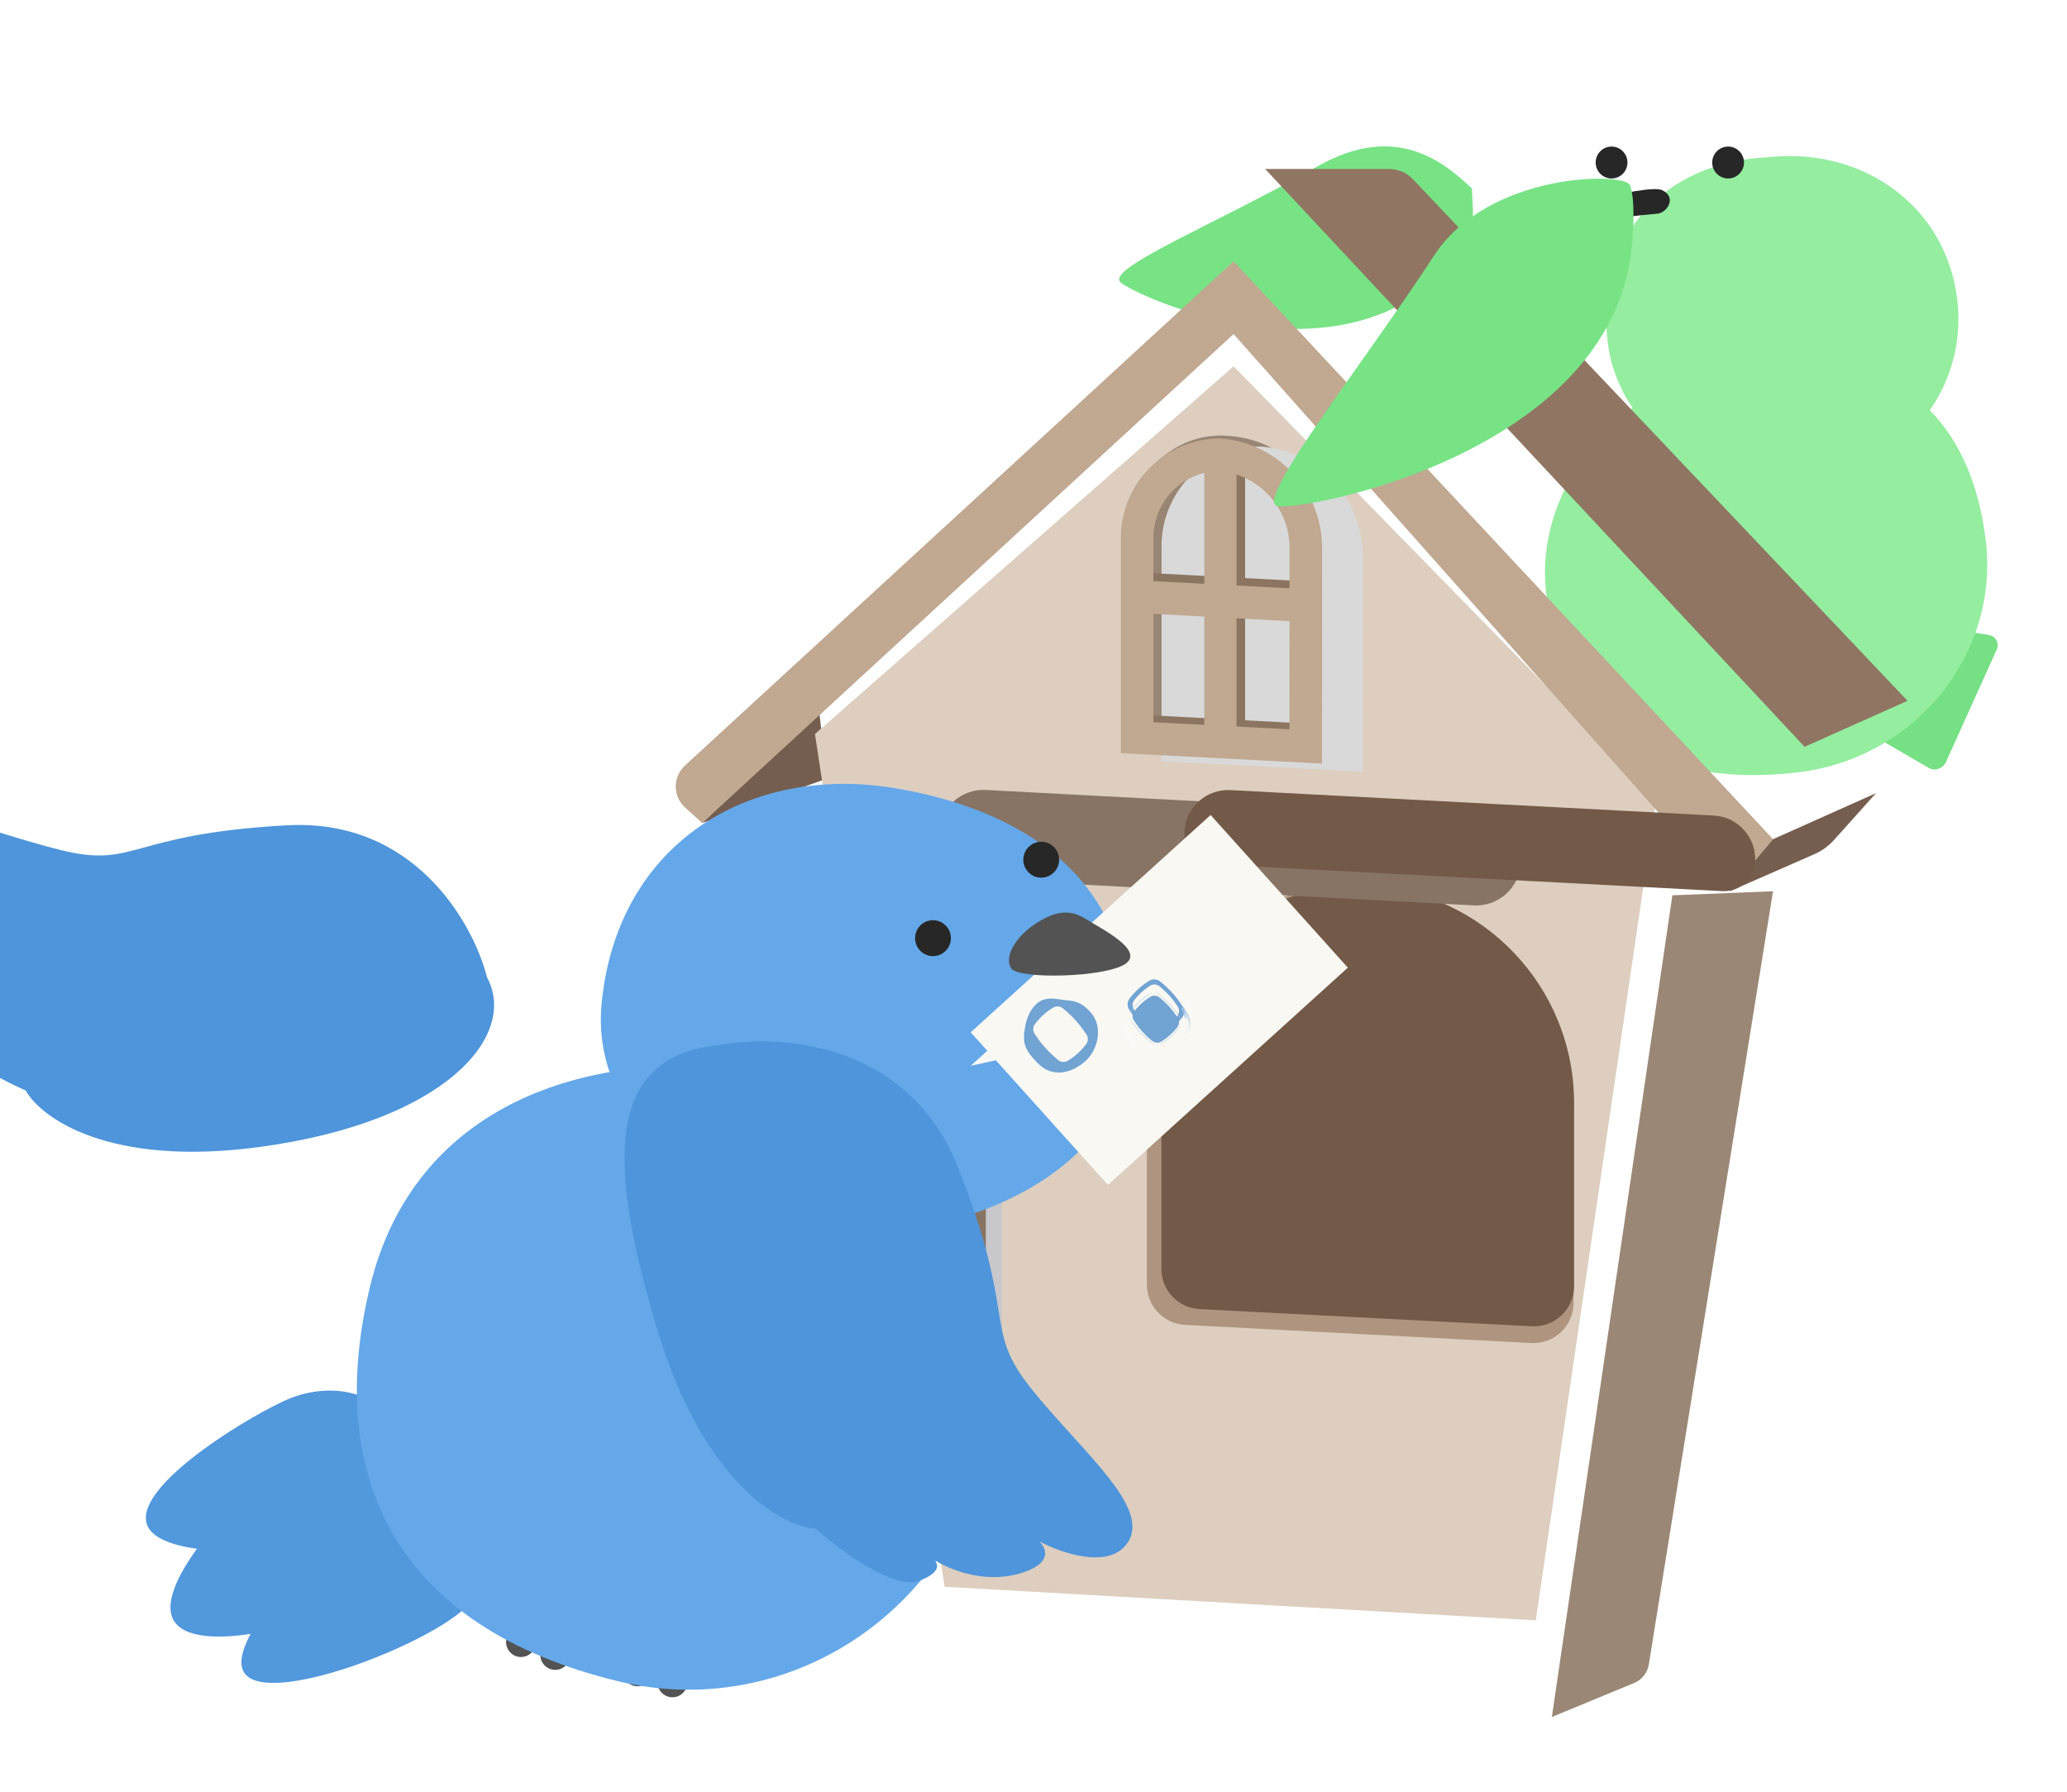 <svg width="300" height="260" viewBox="0 0 300 260" fill="none" xmlns="http://www.w3.org/2000/svg">
<g filter="url(#filter0_i_638_42449)">
<path d="M252.145 91.402L254.755 84.389L292.933 90.743C293.933 90.91 294.454 91.93 294.025 92.88L286.68 109.152C286.248 110.11 285.063 110.533 284.206 110.035L252.145 91.402Z" fill="#76E084"/>
</g>
<g filter="url(#filter1_i_638_42449)">
<path d="M220.861 45.377C232.238 38.894 239.207 44.664 243.317 48.552L243.457 51.485C243.566 53.768 243.045 56.082 241.669 57.903C225.981 78.677 194.279 64.105 192.297 62.147C190.229 60.104 206.641 53.48 220.861 45.377Z" fill="#77E385"/>
</g>
<g filter="url(#filter2_i_638_42449)">
<path fill-rule="evenodd" clip-rule="evenodd" d="M228.463 39.393C226.544 36.565 225.263 33.314 224.844 29.775C222.985 14.054 233.549 3.724 247.86 3.05C261.632 1.409 273.958 9.904 275.593 23.727C276.295 29.656 274.743 35.223 271.604 39.731C275.981 44.19 278.767 50.556 279.731 58.7C281.685 75.221 269.472 90.258 252.451 92.286C231.163 94.823 218.171 85.228 215.932 66.303C214.691 55.81 220.036 45.812 228.463 39.393Z" fill="#95EDA0"/>
</g>
<path d="M101.921 119.429L118.865 103.01L120.033 112.979L101.921 119.429Z" fill="#755E4F"/>
<g filter="url(#filter3_i_638_42449)">
<path d="M118.28 101.839L179.042 48.478L240.389 111.221L222.897 230.459L137.097 225.584L118.28 101.839Z" fill="#DDCEBF"/>
</g>
<g filter="url(#filter4_i_638_42449)">
<path d="M240.388 111.222L254.995 110.636L236.971 222.817C236.776 224.032 235.964 225.059 234.827 225.529L222.897 230.459L240.388 111.222Z" fill="#9A8775"/>
</g>
<path fill-rule="evenodd" clip-rule="evenodd" d="M99.417 111.082C97.624 112.729 97.637 115.56 99.443 117.192L101.919 119.429L179.041 48.476V37.921L99.417 111.082ZM179.041 37.921L257.331 121.774L251.344 128.876C251.112 129.151 250.69 129.156 250.451 128.887L179.041 48.476V37.921Z" fill="#C0A891"/>
<g filter="url(#filter5_i_638_42449)">
<path d="M179.042 37.922H197.045C198.341 37.922 199.58 38.455 200.472 39.395L272.272 115.099L257.331 121.775L179.042 37.922Z" fill="#907562"/>
</g>
<path d="M251.069 129.206L257.333 121.777L272.273 115.099L266.183 121.891C265.396 122.769 264.43 123.468 263.35 123.942L251.138 129.298C251.081 129.323 251.029 129.254 251.069 129.206Z" fill="#755E4F"/>
<g filter="url(#filter6_i_638_42449)">
<path d="M143.085 169.666C143.085 152.81 157.218 139.399 174.051 140.282C191.409 141.193 205.016 155.533 205.016 172.915V200.741C205.016 204.088 202.21 206.751 198.868 206.575L148.622 203.939C145.518 203.776 143.085 201.212 143.085 198.104V169.666Z" fill="#AF957F"/>
</g>
<g filter="url(#filter7_i_638_42449)">
<path d="M145.193 168.646C145.193 152.34 158.858 139.364 175.142 140.205C191.926 141.072 205.091 154.934 205.091 171.741V198.309C205.091 201.654 202.287 204.316 198.947 204.143L150.734 201.652C147.628 201.492 145.193 198.927 145.193 195.817L145.193 168.646Z" fill="#735947"/>
</g>
<g filter="url(#filter8_ii_638_42449)">
<path d="M140.749 167.671C140.749 151.127 126.184 138.365 109.783 140.539L109.266 140.608C91.839 142.918 78.818 157.779 78.818 175.359V203.651C78.818 207.183 81.927 209.907 85.428 209.443L135.674 202.782C138.578 202.397 140.749 199.921 140.749 196.991V167.671Z" fill="#877464"/>
</g>
<path d="M140.758 167.481C140.959 151.712 126.706 139.687 111.196 142.539C94.515 144.761 82.056 158.989 82.056 175.817V201.85C82.056 205.383 85.168 208.108 88.671 207.641L135.329 201.426C138.204 201.043 140.363 198.609 140.4 195.709L140.758 167.481Z" fill="#988573"/>
<path d="M164.12 76.319C164.12 68.485 170.942 62.398 178.726 63.288C186.835 64.02 193.047 70.817 193.047 78.96V109.318C193.047 109.689 192.873 110.039 192.577 110.262L191.866 110.796L164.12 109.237V76.319Z" fill="#988573"/>
<g filter="url(#filter9_i_638_42449)">
<path d="M162.682 78.046C162.682 70.079 169.141 63.62 177.108 63.619C185.44 64.223 191.891 71.162 191.886 79.516L191.867 110.798L162.682 109.289V78.046Z" fill="#D9D9D9"/>
</g>
<rect x="176.041" y="65.176" width="4.674" height="42.22" fill="#8B7561"/>
<rect width="25.057" height="4.75" transform="matrix(0.999 0.053 -0.052 0.999 164.958 83.052)" fill="#8B7561"/>
<rect width="25.057" height="4.75" transform="matrix(0.999 0.053 -0.052 0.999 164.958 103.689)" fill="#8B7561"/>
<rect x="174.791" y="65.55" width="4.674" height="42.22" fill="#C0A891"/>
<rect width="25.057" height="4.75" transform="matrix(0.999 0.053 -0.052 0.999 163.778 84.133)" fill="#C0A891"/>
<path d="M165.044 78.046C165.044 71.411 170.399 66.027 177.023 65.981C184.079 66.536 189.529 72.427 189.524 79.515L189.507 108.312L165.044 107.047V78.046Z" stroke="#C0A891" stroke-width="4.723"/>
<g filter="url(#filter10_i_638_42449)">
<rect x="140.749" y="169.275" width="2.337" height="23.455" fill="#C7C7CC"/>
</g>
<rect width="84.528" height="12.97" rx="6.485" transform="matrix(0.999 0.053 -0.052 0.999 136.609 114.288)" fill="#877464"/>
<g filter="url(#filter11_i_638_42449)">
<path d="M137.908 120.665C138.09 117.161 141.079 114.47 144.582 114.655L214.728 118.344C218.232 118.529 220.923 121.518 220.741 125.022C220.61 127.524 218.475 129.446 215.973 129.314L142.202 125.434C139.7 125.303 137.777 123.167 137.908 120.665Z" fill="#735947"/>
</g>
<path d="M39.989 212.757C34.261 217.343 21.573 230.62 25.474 235.528C29.375 240.435 48.388 235.115 54.116 230.528C59.844 225.942 61.325 218.245 57.424 213.338C53.523 208.43 45.717 208.17 39.989 212.757Z" fill="#5198DD"/>
<path d="M41.138 203.333C34.497 206.443 18.983 216.195 21.428 221.455C23.874 226.716 43.354 225.493 49.994 222.383C56.635 219.273 60.035 212.488 57.59 207.227C55.144 201.967 47.778 200.223 41.138 203.333Z" fill="#5198DD"/>
<path d="M53.383 217.814C47.148 223.303 31.828 238.616 35.642 242.981C39.456 247.345 60.959 239.107 67.194 233.618C73.43 228.13 75.393 220.142 71.579 215.778C67.765 211.413 59.619 212.325 53.383 217.814Z" fill="#5198DD"/>
<g filter="url(#filter12_i_638_42449)">
<path d="M59.138 132.244C77.647 131.234 86.188 146.508 88.145 154.271C92.728 162.696 82.25 175.3 55.018 178.94C33.233 181.852 23.4 174.675 21.207 170.723C17.136 168.95 8.911 164.535 8.584 161.055C8.257 157.574 9.695 157.453 10.454 157.828C8.571 156.721 4.592 153.263 3.738 148.285C2.884 143.307 5.335 143.158 6.668 143.706C3.862 141.637 -1.113 136.545 1.436 132.728C4.622 127.956 15.34 133.138 26.309 135.841C37.279 138.544 36.001 133.506 59.138 132.244Z" fill="#4E95DB"/>
</g>
<path fill-rule="evenodd" clip-rule="evenodd" d="M97.658 246.294C96.463 246.329 95.467 245.384 95.433 244.185C95.399 242.986 96.111 238.756 96.111 238.756C96.111 238.756 95.006 242.59 94.4 243.624C93.795 244.658 92.469 245.004 91.438 244.396C90.408 243.788 90.063 242.457 90.669 241.423L95.383 233.371C95.989 232.337 97.315 231.991 98.345 232.599C98.91 232.932 99.269 233.483 99.378 234.083C99.447 234.285 99.487 234.501 99.494 234.725L99.76 244.061C99.794 245.26 98.853 246.26 97.658 246.294Z" fill="#535353"/>
<path fill-rule="evenodd" clip-rule="evenodd" d="M80.532 242.317C79.338 242.288 78.393 241.292 78.422 240.093C78.451 238.894 79.386 234.707 79.386 234.707C79.386 234.707 78.08 238.477 77.421 239.477C76.761 240.478 75.418 240.752 74.422 240.091C73.425 239.429 73.151 238.081 73.811 237.081L78.944 229.291C79.603 228.29 80.946 228.016 81.943 228.677C82.49 229.04 82.819 229.609 82.896 230.214C82.954 230.42 82.983 230.638 82.978 230.863L82.749 240.199C82.72 241.399 81.727 242.347 80.532 242.317Z" fill="#535353"/>
<g filter="url(#filter13_i_638_42449)">
<path d="M48.694 175.116C42.036 202.836 52.627 224.55 84.739 232.319C108.369 238.035 132.185 223.263 137.996 199.065C144.772 170.849 130.826 145.991 102.962 143.337C76.302 140.797 54.505 150.918 48.694 175.116Z" fill="#65A8E9"/>
<path d="M82.326 133.928C80.603 151.393 98.14 165.292 118.705 167.336C137.883 167.337 158.273 157.067 159.062 139.413C160.136 115.407 142.683 105.651 124.794 102.707C103.736 99.242 84.619 110.692 82.326 133.928Z" fill="#65A8E9"/>
</g>
<ellipse cx="2.6" cy="2.603" rx="2.6" ry="2.603" transform="matrix(-0.792 0.611 0.608 0.794 135.889 132.484)" fill="#272727"/>
<ellipse cx="2.6" cy="2.603" rx="2.6" ry="2.603" transform="matrix(-0.792 0.611 0.608 0.794 151.597 121.099)" fill="#272727"/>
<g filter="url(#filter14_i_638_42449)">
<rect width="46.993" height="29.773" transform="matrix(-0.741 0.671 0.669 0.744 175.706 121.503)" fill="#F9F8F3"/>
</g>
<g filter="url(#filter15_d_638_42449)">
<path d="M140.875 153.049L175.706 121.503L167.196 147.181L140.875 153.049Z" fill="#F9F8F3"/>
</g>
<g filter="url(#filter16_ddiii_638_42449)">
<path fill-rule="evenodd" clip-rule="evenodd" d="M171.418 151.749C169.37 153.604 166.593 154.233 164.526 152.173C162.459 150.114 162.232 149.126 162.589 146.947C162.827 145.49 163.449 144.136 164.413 143.37C165.498 142.508 166.71 142.696 167.797 142.864C168.118 142.914 168.427 142.962 168.72 142.981C170.075 143.069 171.039 143.507 172.077 144.661C174.098 146.91 173.072 150.251 171.418 151.749ZM166.702 144.024C167.147 143.759 167.71 143.806 168.105 144.141L168.52 144.492C169.542 145.359 170.443 146.361 171.198 147.471L171.503 147.92C171.795 148.349 171.784 148.916 171.476 149.333C170.755 150.308 169.848 151.13 168.807 151.749C168.362 152.014 167.799 151.967 167.404 151.633L166.99 151.281C165.967 150.414 165.067 149.412 164.312 148.303L164.006 147.853C163.715 147.424 163.726 146.858 164.034 146.441C164.755 145.465 165.662 144.644 166.702 144.024Z" fill="#71A3D3"/>
</g>
<g filter="url(#filter17_i_638_42449)">
<path fill-rule="evenodd" clip-rule="evenodd" d="M166.775 143.947C167.286 143.631 167.94 143.676 168.403 144.059L168.662 144.273C169.733 145.157 170.666 146.196 171.433 147.355L171.619 147.635C171.951 148.137 171.928 148.794 171.563 149.272C170.783 150.292 169.824 151.16 168.734 151.834C168.223 152.15 167.569 152.105 167.106 151.723L166.847 151.509C165.776 150.624 164.843 149.586 164.076 148.427L163.89 148.146C163.558 147.645 163.581 146.987 163.946 146.509C164.726 145.49 165.685 144.621 166.775 143.947ZM166.945 144.645C167.363 144.387 167.899 144.424 168.278 144.737L168.496 144.918C169.376 145.645 170.143 146.499 170.775 147.452L170.932 147.689C171.203 148.099 171.185 148.637 170.886 149.029C170.246 149.867 169.459 150.58 168.562 151.133C168.144 151.392 167.609 151.355 167.23 151.041L167.011 150.86C166.132 150.133 165.364 149.279 164.733 148.326L164.576 148.089C164.304 147.679 164.322 147.141 164.621 146.75C165.261 145.912 166.049 145.198 166.945 144.645Z" fill="#71A3D3"/>
</g>
<path d="M168.276 144.741C167.897 144.428 167.361 144.39 166.943 144.649C166.047 145.202 165.259 145.916 164.619 146.754C164.32 147.145 164.302 147.683 164.574 148.093L164.731 148.33C165.362 149.283 166.13 150.137 167.009 150.864L167.228 151.045C167.607 151.359 168.142 151.396 168.56 151.137C169.457 150.584 170.244 149.871 170.884 149.033C171.183 148.641 171.201 148.103 170.93 147.693L170.773 147.456C170.142 146.503 169.374 145.649 168.494 144.922L168.276 144.741Z" fill="#71A3D3"/>
<g filter="url(#filter18_f_638_42449)">
<path fill-rule="evenodd" clip-rule="evenodd" d="M164.356 151.07C163.71 150.295 163.654 149.31 163.571 148.392L162.726 148.314C162.818 149.325 163.443 150.416 164.155 151.271L164.241 151.375C164.505 151.692 164.797 151.978 165.109 152.225L165.931 152.791L166.057 152.517L165.236 151.951C164.95 151.725 164.683 151.464 164.442 151.174L164.356 151.07Z" fill="url(#paint0_linear_638_42449)"/>
</g>
<g filter="url(#filter19_f_638_42449)">
<path fill-rule="evenodd" clip-rule="evenodd" d="M172.267 145.785C172.776 146.491 172.776 147.336 172.802 148.125L173.513 148.248C173.484 147.378 173.008 146.405 172.447 145.627L172.379 145.533C172.171 145.245 171.938 144.981 171.686 144.75L170.526 143.842L170.406 144.068L171.566 144.975C171.796 145.187 172.009 145.428 172.199 145.691L172.267 145.785Z" fill="url(#paint1_linear_638_42449)"/>
</g>
<g filter="url(#filter20_f_638_42449)">
<path d="M168.305 151.641C168.331 151.669 169.257 151.116 169.945 150.493C170.633 149.87 171.489 148.659 171.463 148.631C171.438 148.602 170.577 149.808 169.889 150.432C169.201 151.055 168.28 151.612 168.305 151.641Z" fill="#B2D1ED"/>
</g>
<g filter="url(#filter21_f_638_42449)">
<path d="M167.149 144.09C167.124 144.061 166.182 144.586 165.477 145.189C164.771 145.792 163.88 146.977 163.904 147.007C163.929 147.036 164.825 145.855 165.53 145.253C166.236 144.65 167.173 144.12 167.149 144.09Z" fill="#B2D1ED"/>
</g>
<g filter="url(#filter22_f_638_42449)">
<path d="M171.48 147.977C171.509 147.952 170.767 146.813 169.98 145.938C169.194 145.063 167.73 143.914 167.702 143.939C167.674 143.965 169.133 145.118 169.919 145.994C170.706 146.869 171.452 148.003 171.48 147.977Z" fill="#B2D1ED"/>
</g>
<g filter="url(#filter23_f_638_42449)">
<path d="M163.874 147.672C163.846 147.697 164.588 148.836 165.375 149.711C166.161 150.586 167.625 151.735 167.653 151.71C167.681 151.684 166.222 150.531 165.436 149.656C164.649 148.78 163.903 147.646 163.874 147.672Z" fill="#B2D1ED"/>
</g>
<g filter="url(#filter24_f_638_42449)">
<path fill-rule="evenodd" clip-rule="evenodd" d="M171.751 146.124L171.425 146.343L171.902 147.612L172.271 147.96L171.957 146.968L172.007 147.047C172.711 148.148 172.687 149.35 171.949 149.887L172.203 150.2C173.051 149.584 173.079 148.202 172.27 146.936L171.751 146.124Z" fill="url(#paint2_linear_638_42449)"/>
</g>
<g filter="url(#filter25_i_638_42449)">
<path d="M156.45 181.721C149.337 163.854 130.83 162.511 122.465 164.073C106.365 165.35 104.7 178.843 113.081 206.074C119.786 227.859 131.026 233.969 135.807 234.3C139.301 237.356 147.167 243.163 150.677 241.944C154.186 240.725 153.675 239.319 152.98 238.769C154.874 240.056 159.958 242.285 165.147 240.907C170.336 239.528 169.408 237.155 168.296 236.141C171.523 237.875 178.623 240.325 181.202 236.252C184.426 231.16 174.728 223.343 167.319 214.202C159.91 205.061 165.342 204.055 156.45 181.721Z" fill="#4E95DB"/>
</g>
<path d="M146.759 140.523C147.808 142.128 160.296 141.867 163.294 139.893C166.291 137.918 159.616 134.651 157.614 133.372C155.412 131.965 153.284 132.068 150.286 134.042C147.289 136.017 145.71 138.919 146.759 140.523Z" fill="#535353"/>
<ellipse cx="250.814" cy="23.584" rx="2.307" ry="2.315" fill="#272727"/>
<ellipse cx="233.9" cy="23.584" rx="2.307" ry="2.315" fill="#272727"/>
<path d="M217.428 33.777C222.489 31.111 239.053 26.543 241.253 27.599C243.454 28.656 241.911 30.932 240.514 31.013C217.51 33.045 215.685 38.247 213.074 38.247C210.395 38.247 211.102 37.109 217.428 33.777Z" fill="#272727"/>
<g filter="url(#filter26_i_638_42449)">
<path d="M237.817 58.315C245.713 46.176 265.44 46.144 266.253 48.07C267.067 49.995 266.674 55.224 266.674 55.224C265.239 87.042 218.171 95.538 215.01 94.628C211.85 93.718 227.947 73.487 237.817 58.315Z" fill="#77E385"/>
</g>
<defs>
<filter id="filter0_i_638_42449" x="247.903" y="84.389" width="46.273" height="27.27" filterUnits="userSpaceOnUse" color-interpolation-filters="sRGB">
<feFlood flood-opacity="0" result="BackgroundImageFix"/>
<feBlend mode="normal" in="SourceGraphic" in2="BackgroundImageFix" result="shape"/>
<feColorMatrix in="SourceAlpha" type="matrix" values="0 0 0 0 0 0 0 0 0 0 0 0 0 0 0 0 0 0 127 0" result="hardAlpha"/>
<feOffset dx="-4.242" dy="1.414"/>
<feGaussianBlur stdDeviation="10.604"/>
<feComposite in2="hardAlpha" operator="arithmetic" k2="-1" k3="1"/>
<feColorMatrix type="matrix" values="0 0 0 0 1 0 0 0 0 1 0 0 0 0 1 0 0 0 0.45 0"/>
<feBlend mode="normal" in2="shape" result="effect1_innerShadow_638_42449"/>
</filter>
<filter id="filter1_i_638_42449" x="165.257" y="21.246" width="78.214" height="47.69" filterUnits="userSpaceOnUse" color-interpolation-filters="sRGB">
<feFlood flood-opacity="0" result="BackgroundImageFix"/>
<feBlend mode="normal" in="SourceGraphic" in2="BackgroundImageFix" result="shape"/>
<feColorMatrix in="SourceAlpha" type="matrix" values="0 0 0 0 0 0 0 0 0 0 0 0 0 0 0 0 0 0 127 0" result="hardAlpha"/>
<feOffset dx="-29.691" dy="-21.208"/>
<feGaussianBlur stdDeviation="13.431"/>
<feComposite in2="hardAlpha" operator="arithmetic" k2="-1" k3="1"/>
<feColorMatrix type="matrix" values="0 0 0 0 0.442 0 0 0 0 0.822 0 0 0 0 0.492 0 0 0 1 0"/>
<feBlend mode="normal" in2="shape" result="effect1_innerShadow_638_42449"/>
</filter>
<filter id="filter2_i_638_42449" x="215.753" y="2.848" width="72.666" height="109.633" filterUnits="userSpaceOnUse" color-interpolation-filters="sRGB">
<feFlood flood-opacity="0" result="BackgroundImageFix"/>
<feBlend mode="normal" in="SourceGraphic" in2="BackgroundImageFix" result="shape"/>
<feColorMatrix in="SourceAlpha" type="matrix" values="0 0 0 0 0 0 0 0 0 0 0 0 0 0 0 0 0 0 127 0" result="hardAlpha"/>
<feOffset dx="8.483" dy="19.794"/>
<feGaussianBlur stdDeviation="16.966"/>
<feComposite in2="hardAlpha" operator="arithmetic" k2="-1" k3="1"/>
<feColorMatrix type="matrix" values="0 0 0 0 1 0 0 0 0 1 0 0 0 0 1 0 0 0 0.45 0"/>
<feBlend mode="normal" in2="shape" result="effect1_innerShadow_638_42449"/>
</filter>
<filter id="filter3_i_638_42449" x="118.28" y="48.478" width="122.109" height="186.654" filterUnits="userSpaceOnUse" color-interpolation-filters="sRGB">
<feFlood flood-opacity="0" result="BackgroundImageFix"/>
<feBlend mode="normal" in="SourceGraphic" in2="BackgroundImageFix" result="shape"/>
<feColorMatrix in="SourceAlpha" type="matrix" values="0 0 0 0 0 0 0 0 0 0 0 0 0 0 0 0 0 0 127 0" result="hardAlpha"/>
<feOffset dy="4.674"/>
<feGaussianBlur stdDeviation="2.921"/>
<feComposite in2="hardAlpha" operator="arithmetic" k2="-1" k3="1"/>
<feColorMatrix type="matrix" values="0 0 0 0 0.438 0 0 0 0 0.369 0 0 0 0 0.3 0 0 0 0.5 0"/>
<feBlend mode="normal" in2="shape" result="effect1_innerShadow_638_42449"/>
</filter>
<filter id="filter4_i_638_42449" x="222.897" y="110.636" width="34.435" height="126.835" filterUnits="userSpaceOnUse" color-interpolation-filters="sRGB">
<feFlood flood-opacity="0" result="BackgroundImageFix"/>
<feBlend mode="normal" in="SourceGraphic" in2="BackgroundImageFix" result="shape"/>
<feColorMatrix in="SourceAlpha" type="matrix" values="0 0 0 0 0 0 0 0 0 0 0 0 0 0 0 0 0 0 127 0" result="hardAlpha"/>
<feOffset dx="2.337" dy="18.696"/>
<feGaussianBlur stdDeviation="3.506"/>
<feComposite in2="hardAlpha" operator="arithmetic" k2="-1" k3="1"/>
<feColorMatrix type="matrix" values="0 0 0 0 0.439 0 0 0 0 0.369 0 0 0 0 0.298 0 0 0 0.3 0"/>
<feBlend mode="normal" in2="shape" result="effect1_innerShadow_638_42449"/>
</filter>
<filter id="filter5_i_638_42449" x="179.042" y="32.078" width="97.811" height="89.697" filterUnits="userSpaceOnUse" color-interpolation-filters="sRGB">
<feFlood flood-opacity="0" result="BackgroundImageFix"/>
<feBlend mode="normal" in="SourceGraphic" in2="BackgroundImageFix" result="shape"/>
<feColorMatrix in="SourceAlpha" type="matrix" values="0 0 0 0 0 0 0 0 0 0 0 0 0 0 0 0 0 0 127 0" result="hardAlpha"/>
<feOffset dx="4.581" dy="-13.404"/>
<feGaussianBlur stdDeviation="2.922"/>
<feComposite in2="hardAlpha" operator="arithmetic" k2="-1" k3="1"/>
<feColorMatrix type="matrix" values="0 0 0 0 0.067 0 0 0 0 0.067 0 0 0 0 0.067 0 0 0 0.06 0"/>
<feBlend mode="normal" in2="shape" result="effect1_innerShadow_638_42449"/>
</filter>
<filter id="filter6_i_638_42449" x="143.085" y="136.736" width="65.436" height="69.848" filterUnits="userSpaceOnUse" color-interpolation-filters="sRGB">
<feFlood flood-opacity="0" result="BackgroundImageFix"/>
<feBlend mode="normal" in="SourceGraphic" in2="BackgroundImageFix" result="shape"/>
<feColorMatrix in="SourceAlpha" type="matrix" values="0 0 0 0 0 0 0 0 0 0 0 0 0 0 0 0 0 0 127 0" result="hardAlpha"/>
<feOffset dx="23.37" dy="-11.685"/>
<feGaussianBlur stdDeviation="1.753"/>
<feComposite in2="hardAlpha" operator="arithmetic" k2="-1" k3="1"/>
<feColorMatrix type="matrix" values="0 0 0 0 0.067 0 0 0 0 0.067 0 0 0 0 0.067 0 0 0 0.25 0"/>
<feBlend mode="normal" in2="shape" result="effect1_innerShadow_638_42449"/>
</filter>
<filter id="filter7_i_638_42449" x="145.193" y="136.661" width="63.404" height="67.49" filterUnits="userSpaceOnUse" color-interpolation-filters="sRGB">
<feFlood flood-opacity="0" result="BackgroundImageFix"/>
<feBlend mode="normal" in="SourceGraphic" in2="BackgroundImageFix" result="shape"/>
<feColorMatrix in="SourceAlpha" type="matrix" values="0 0 0 0 0 0 0 0 0 0 0 0 0 0 0 0 0 0 127 0" result="hardAlpha"/>
<feOffset dx="23.37" dy="-11.685"/>
<feGaussianBlur stdDeviation="1.753"/>
<feComposite in2="hardAlpha" operator="arithmetic" k2="-1" k3="1"/>
<feColorMatrix type="matrix" values="0 0 0 0 0.067 0 0 0 0 0.067 0 0 0 0 0.067 0 0 0 0.12 0"/>
<feBlend mode="normal" in2="shape" result="effect1_innerShadow_638_42449"/>
</filter>
<filter id="filter8_ii_638_42449" x="78.818" y="140.298" width="65.436" height="72.702" filterUnits="userSpaceOnUse" color-interpolation-filters="sRGB">
<feFlood flood-opacity="0" result="BackgroundImageFix"/>
<feBlend mode="normal" in="SourceGraphic" in2="BackgroundImageFix" result="shape"/>
<feColorMatrix in="SourceAlpha" type="matrix" values="0 0 0 0 0 0 0 0 0 0 0 0 0 0 0 0 0 0 127 0" result="hardAlpha"/>
<feOffset/>
<feGaussianBlur stdDeviation="2.337"/>
<feComposite in2="hardAlpha" operator="arithmetic" k2="-1" k3="1"/>
<feColorMatrix type="matrix" values="0 0 0 0 0.467 0 0 0 0 0.404 0 0 0 0 0.333 0 0 0 0.5 0"/>
<feBlend mode="normal" in2="shape" result="effect1_innerShadow_638_42449"/>
<feColorMatrix in="SourceAlpha" type="matrix" values="0 0 0 0 0 0 0 0 0 0 0 0 0 0 0 0 0 0 127 0" result="hardAlpha"/>
<feOffset dx="3.506" dy="3.506"/>
<feGaussianBlur stdDeviation="2.921"/>
<feComposite in2="hardAlpha" operator="arithmetic" k2="-1" k3="1"/>
<feColorMatrix type="matrix" values="0 0 0 0 0.796 0 0 0 0 0.696 0 0 0 0 0.596 0 0 0 0.6 0"/>
<feBlend mode="normal" in2="effect1_innerShadow_638_42449" result="effect2_innerShadow_638_42449"/>
</filter>
<filter id="filter9_i_638_42449" x="162.682" y="63.619" width="29.794" height="47.77" filterUnits="userSpaceOnUse" color-interpolation-filters="sRGB">
<feFlood flood-opacity="0" result="BackgroundImageFix"/>
<feBlend mode="normal" in="SourceGraphic" in2="BackgroundImageFix" result="shape"/>
<feColorMatrix in="SourceAlpha" type="matrix" values="0 0 0 0 0 0 0 0 0 0 0 0 0 0 0 0 0 0 127 0" result="hardAlpha"/>
<feOffset dx="5.904" dy="1.181"/>
<feGaussianBlur stdDeviation="0.295"/>
<feComposite in2="hardAlpha" operator="arithmetic" k2="-1" k3="1"/>
<feColorMatrix type="matrix" values="0 0 0 0 0 0 0 0 0 0 0 0 0 0 0 0 0 0 0.25 0"/>
<feBlend mode="normal" in2="shape" result="effect1_innerShadow_638_42449"/>
</filter>
<filter id="filter10_i_638_42449" x="140.749" y="169.275" width="4.674" height="24.624" filterUnits="userSpaceOnUse" color-interpolation-filters="sRGB">
<feFlood flood-opacity="0" result="BackgroundImageFix"/>
<feBlend mode="normal" in="SourceGraphic" in2="BackgroundImageFix" result="shape"/>
<feColorMatrix in="SourceAlpha" type="matrix" values="0 0 0 0 0 0 0 0 0 0 0 0 0 0 0 0 0 0 127 0" result="hardAlpha"/>
<feOffset dx="2.337" dy="1.169"/>
<feGaussianBlur stdDeviation="1.169"/>
<feComposite in2="hardAlpha" operator="arithmetic" k2="-1" k3="1"/>
<feColorMatrix type="matrix" values="0 0 0 0 0.067 0 0 0 0 0.067 0 0 0 0 0.067 0 0 0 0.25 0"/>
<feBlend mode="normal" in2="shape" result="effect1_innerShadow_638_42449"/>
</filter>
<filter id="filter11_i_638_42449" x="137.901" y="114.646" width="89.324" height="14.675" filterUnits="userSpaceOnUse" color-interpolation-filters="sRGB">
<feFlood flood-opacity="0" result="BackgroundImageFix"/>
<feBlend mode="normal" in="SourceGraphic" in2="BackgroundImageFix" result="shape"/>
<feColorMatrix in="SourceAlpha" type="matrix" values="0 0 0 0 0 0 0 0 0 0 0 0 0 0 0 0 0 0 127 0" result="hardAlpha"/>
<feOffset dx="33.996"/>
<feGaussianBlur stdDeviation="3.238"/>
<feComposite in2="hardAlpha" operator="arithmetic" k2="-1" k3="1"/>
<feColorMatrix type="matrix" values="0 0 0 0 0 0 0 0 0 0 0 0 0 0 0 0 0 0 0.14 0"/>
<feBlend mode="normal" in2="shape" result="effect1_innerShadow_638_42449"/>
</filter>
<filter id="filter12_i_638_42449" x="-15.08" y="118.301" width="104.265" height="61.316" filterUnits="userSpaceOnUse" color-interpolation-filters="sRGB">
<feFlood flood-opacity="0" result="BackgroundImageFix"/>
<feBlend mode="normal" in="SourceGraphic" in2="BackgroundImageFix" result="shape"/>
<feColorMatrix in="SourceAlpha" type="matrix" values="0 0 0 0 0 0 0 0 0 0 0 0 0 0 0 0 0 0 127 0" result="hardAlpha"/>
<feOffset dx="-17.476" dy="-12.483"/>
<feGaussianBlur stdDeviation="7.906"/>
<feComposite in2="hardAlpha" operator="arithmetic" k2="-1" k3="1"/>
<feColorMatrix type="matrix" values="0 0 0 0 0.248 0 0 0 0 0.497 0 0 0 0 0.743 0 0 0 1 0"/>
<feBlend mode="normal" in2="shape" result="effect1_innerShadow_638_42449"/>
</filter>
<filter id="filter13_i_638_42449" x="46.796" y="102.098" width="117.307" height="143.099" filterUnits="userSpaceOnUse" color-interpolation-filters="sRGB">
<feFlood flood-opacity="0" result="BackgroundImageFix"/>
<feBlend mode="normal" in="SourceGraphic" in2="BackgroundImageFix" result="shape"/>
<feColorMatrix in="SourceAlpha" type="matrix" values="0 0 0 0 0 0 0 0 0 0 0 0 0 0 0 0 0 0 127 0" result="hardAlpha"/>
<feOffset dx="4.993" dy="11.65"/>
<feGaussianBlur stdDeviation="9.986"/>
<feComposite in2="hardAlpha" operator="arithmetic" k2="-1" k3="1"/>
<feColorMatrix type="matrix" values="0 0 0 0 1 0 0 0 0 1 0 0 0 0 1 0 0 0 0.45 0"/>
<feBlend mode="normal" in2="shape" result="effect1_innerShadow_638_42449"/>
</filter>
<filter id="filter14_i_638_42449" x="140.875" y="118.265" width="54.737" height="56.924" filterUnits="userSpaceOnUse" color-interpolation-filters="sRGB">
<feFlood flood-opacity="0" result="BackgroundImageFix"/>
<feBlend mode="normal" in="SourceGraphic" in2="BackgroundImageFix" result="shape"/>
<feColorMatrix in="SourceAlpha" type="matrix" values="0 0 0 0 0 0 0 0 0 0 0 0 0 0 0 0 0 0 127 0" result="hardAlpha"/>
<feMorphology radius="3.238" operator="erode" in="SourceAlpha" result="effect1_innerShadow_638_42449"/>
<feOffset dy="-3.238"/>
<feGaussianBlur stdDeviation="4.047"/>
<feComposite in2="hardAlpha" operator="arithmetic" k2="-1" k3="1"/>
<feColorMatrix type="matrix" values="0 0 0 0 0.914 0 0 0 0 0.902 0 0 0 0 0.859 0 0 0 0.6 0"/>
<feBlend mode="normal" in2="shape" result="effect1_innerShadow_638_42449"/>
</filter>
<filter id="filter15_d_638_42449" x="137.638" y="119.884" width="41.306" height="38.021" filterUnits="userSpaceOnUse" color-interpolation-filters="sRGB">
<feFlood flood-opacity="0" result="BackgroundImageFix"/>
<feColorMatrix in="SourceAlpha" type="matrix" values="0 0 0 0 0 0 0 0 0 0 0 0 0 0 0 0 0 0 127 0" result="hardAlpha"/>
<feOffset dy="1.619"/>
<feGaussianBlur stdDeviation="1.619"/>
<feComposite in2="hardAlpha" operator="out"/>
<feColorMatrix type="matrix" values="0 0 0 0 0.914 0 0 0 0 0.902 0 0 0 0 0.859 0 0 0 1 0"/>
<feBlend mode="normal" in2="BackgroundImageFix" result="effect1_dropShadow_638_42449"/>
<feBlend mode="normal" in="SourceGraphic" in2="effect1_dropShadow_638_42449" result="shape"/>
</filter>
<filter id="filter16_ddiii_638_42449" x="128.596" y="128.996" width="51.004" height="50.994" filterUnits="userSpaceOnUse" color-interpolation-filters="sRGB">
<feFlood flood-opacity="0" result="BackgroundImageFix"/>
<feColorMatrix in="SourceAlpha" type="matrix" values="0 0 0 0 0 0 0 0 0 0 0 0 0 0 0 0 0 0 127 0" result="hardAlpha"/>
<feOffset dx="-13.725" dy="6.405"/>
<feGaussianBlur stdDeviation="10.065"/>
<feComposite in2="hardAlpha" operator="out"/>
<feColorMatrix type="matrix" values="0 0 0 0 0 0 0 0 0 0 0 0 0 0 0 0 0 0 0.25 0"/>
<feBlend mode="normal" in2="BackgroundImageFix" result="effect1_dropShadow_638_42449"/>
<feColorMatrix in="SourceAlpha" type="matrix" values="0 0 0 0 0 0 0 0 0 0 0 0 0 0 0 0 0 0 127 0" result="hardAlpha"/>
<feOffset dx="0.809" dy="0.809"/>
<feGaussianBlur stdDeviation="1.619"/>
<feComposite in2="hardAlpha" operator="out"/>
<feColorMatrix type="matrix" values="0 0 0 0 0.2 0 0 0 0 0.2 0 0 0 0 0.2 0 0 0 0.3 0"/>
<feBlend mode="normal" in2="effect1_dropShadow_638_42449" result="effect2_dropShadow_638_42449"/>
<feBlend mode="normal" in="SourceGraphic" in2="effect2_dropShadow_638_42449" result="shape"/>
<feColorMatrix in="SourceAlpha" type="matrix" values="0 0 0 0 0 0 0 0 0 0 0 0 0 0 0 0 0 0 127 0" result="hardAlpha"/>
<feOffset dx="-3.66" dy="-2.745"/>
<feGaussianBlur stdDeviation="3.202"/>
<feComposite in2="hardAlpha" operator="arithmetic" k2="-1" k3="1"/>
<feColorMatrix type="matrix" values="0 0 0 0 0.303 0 0 0 0 0.542 0 0 0 0 0.771 0 0 0 1 0"/>
<feBlend mode="normal" in2="shape" result="effect3_innerShadow_638_42449"/>
<feColorMatrix in="SourceAlpha" type="matrix" values="0 0 0 0 0 0 0 0 0 0 0 0 0 0 0 0 0 0 127 0" result="hardAlpha"/>
<feOffset/>
<feGaussianBlur stdDeviation="5.49"/>
<feComposite in2="hardAlpha" operator="arithmetic" k2="-1" k3="1"/>
<feColorMatrix type="matrix" values="0 0 0 0 0.636 0 0 0 0 0.775 0 0 0 0 0.911 0 0 0 1 0"/>
<feBlend mode="normal" in2="effect3_innerShadow_638_42449" result="effect4_innerShadow_638_42449"/>
<feColorMatrix in="SourceAlpha" type="matrix" values="0 0 0 0 0 0 0 0 0 0 0 0 0 0 0 0 0 0 127 0" result="hardAlpha"/>
<feOffset dx="2.745" dy="-2.287"/>
<feGaussianBlur stdDeviation="4.575"/>
<feComposite in2="hardAlpha" operator="arithmetic" k2="-1" k3="1"/>
<feColorMatrix type="matrix" values="0 0 0 0 0.253 0 0 0 0 0.496 0 0 0 0 0.728 0 0 0 1 0"/>
<feBlend mode="normal" in2="effect4_innerShadow_638_42449" result="effect5_innerShadow_638_42449"/>
</filter>
<filter id="filter17_i_638_42449" x="163.656" y="142.119" width="8.198" height="9.925" filterUnits="userSpaceOnUse" color-interpolation-filters="sRGB">
<feFlood flood-opacity="0" result="BackgroundImageFix"/>
<feBlend mode="normal" in="SourceGraphic" in2="BackgroundImageFix" result="shape"/>
<feColorMatrix in="SourceAlpha" type="matrix" values="0 0 0 0 0 0 0 0 0 0 0 0 0 0 0 0 0 0 127 0" result="hardAlpha"/>
<feOffset dy="-1.619"/>
<feGaussianBlur stdDeviation="0.809"/>
<feComposite in2="hardAlpha" operator="arithmetic" k2="-1" k3="1"/>
<feColorMatrix type="matrix" values="0 0 0 0 0.206 0 0 0 0 0.384 0 0 0 0 0.559 0 0 0 1 0"/>
<feBlend mode="normal" in2="shape" result="effect1_innerShadow_638_42449"/>
</filter>
<filter id="filter18_f_638_42449" x="157.694" y="143.281" width="13.396" height="14.542" filterUnits="userSpaceOnUse" color-interpolation-filters="sRGB">
<feFlood flood-opacity="0" result="BackgroundImageFix"/>
<feBlend mode="normal" in="SourceGraphic" in2="BackgroundImageFix" result="shape"/>
<feGaussianBlur stdDeviation="2.516" result="effect1_foregroundBlur_638_42449"/>
</filter>
<filter id="filter19_f_638_42449" x="165.373" y="138.81" width="13.172" height="14.47" filterUnits="userSpaceOnUse" color-interpolation-filters="sRGB">
<feFlood flood-opacity="0" result="BackgroundImageFix"/>
<feBlend mode="normal" in="SourceGraphic" in2="BackgroundImageFix" result="shape"/>
<feGaussianBlur stdDeviation="2.516" result="effect1_foregroundBlur_638_42449"/>
</filter>
<filter id="filter20_f_638_42449" x="165.102" y="145.428" width="9.564" height="9.416" filterUnits="userSpaceOnUse" color-interpolation-filters="sRGB">
<feFlood flood-opacity="0" result="BackgroundImageFix"/>
<feBlend mode="normal" in="SourceGraphic" in2="BackgroundImageFix" result="shape"/>
<feGaussianBlur stdDeviation="1.601" result="effect1_foregroundBlur_638_42449"/>
</filter>
<filter id="filter21_f_638_42449" x="161.159" y="141.344" width="8.735" height="8.408" filterUnits="userSpaceOnUse" color-interpolation-filters="sRGB">
<feFlood flood-opacity="0" result="BackgroundImageFix"/>
<feBlend mode="normal" in="SourceGraphic" in2="BackgroundImageFix" result="shape"/>
<feGaussianBlur stdDeviation="1.372" result="effect1_foregroundBlur_638_42449"/>
</filter>
<filter id="filter22_f_638_42449" x="164.956" y="141.194" width="9.27" height="9.529" filterUnits="userSpaceOnUse" color-interpolation-filters="sRGB">
<feFlood flood-opacity="0" result="BackgroundImageFix"/>
<feBlend mode="normal" in="SourceGraphic" in2="BackgroundImageFix" result="shape"/>
<feGaussianBlur stdDeviation="1.372" result="effect1_foregroundBlur_638_42449"/>
</filter>
<filter id="filter23_f_638_42449" x="161.129" y="144.927" width="9.27" height="9.529" filterUnits="userSpaceOnUse" color-interpolation-filters="sRGB">
<feFlood flood-opacity="0" result="BackgroundImageFix"/>
<feBlend mode="normal" in="SourceGraphic" in2="BackgroundImageFix" result="shape"/>
<feGaussianBlur stdDeviation="1.372" result="effect1_foregroundBlur_638_42449"/>
</filter>
<filter id="filter24_f_638_42449" x="168.222" y="142.922" width="7.838" height="10.481" filterUnits="userSpaceOnUse" color-interpolation-filters="sRGB">
<feFlood flood-opacity="0" result="BackgroundImageFix"/>
<feBlend mode="normal" in="SourceGraphic" in2="BackgroundImageFix" result="shape"/>
<feGaussianBlur stdDeviation="1.601" result="effect1_foregroundBlur_638_42449"/>
</filter>
<filter id="filter25_i_638_42449" x="92.307" y="151.108" width="89.531" height="91.002" filterUnits="userSpaceOnUse" color-interpolation-filters="sRGB">
<feFlood flood-opacity="0" result="BackgroundImageFix"/>
<feBlend mode="normal" in="SourceGraphic" in2="BackgroundImageFix" result="shape"/>
<feColorMatrix in="SourceAlpha" type="matrix" values="0 0 0 0 0 0 0 0 0 0 0 0 0 0 0 0 0 0 127 0" result="hardAlpha"/>
<feOffset dx="-17.476" dy="-12.483"/>
<feGaussianBlur stdDeviation="7.906"/>
<feComposite in2="hardAlpha" operator="arithmetic" k2="-1" k3="1"/>
<feColorMatrix type="matrix" values="0 0 0 0 0.248 0 0 0 0 0.497 0 0 0 0 0.743 0 0 0 1 0"/>
<feBlend mode="normal" in2="shape" result="effect1_innerShadow_638_42449"/>
</filter>
<filter id="filter26_i_638_42449" x="187.743" y="25.928" width="79.026" height="68.765" filterUnits="userSpaceOnUse" color-interpolation-filters="sRGB">
<feFlood flood-opacity="0" result="BackgroundImageFix"/>
<feBlend mode="normal" in="SourceGraphic" in2="BackgroundImageFix" result="shape"/>
<feColorMatrix in="SourceAlpha" type="matrix" values="0 0 0 0 0 0 0 0 0 0 0 0 0 0 0 0 0 0 127 0" result="hardAlpha"/>
<feOffset dx="-29.691" dy="-21.208"/>
<feGaussianBlur stdDeviation="13.431"/>
<feComposite in2="hardAlpha" operator="arithmetic" k2="-1" k3="1"/>
<feColorMatrix type="matrix" values="0 0 0 0 0.442 0 0 0 0 0.822 0 0 0 0 0.492 0 0 0 1 0"/>
<feBlend mode="normal" in2="shape" result="effect1_innerShadow_638_42449"/>
</filter>
<linearGradient id="paint0_linear_638_42449" x1="162.781" y1="148.276" x2="165.892" y2="152.817" gradientUnits="userSpaceOnUse">
<stop stop-color="white" stop-opacity="0"/>
<stop offset="0.655" stop-color="white" stop-opacity="0.4"/>
<stop offset="1" stop-color="white" stop-opacity="0"/>
</linearGradient>
<linearGradient id="paint1_linear_638_42449" x1="173.465" y1="148.276" x2="171.053" y2="144.192" gradientUnits="userSpaceOnUse">
<stop stop-color="white" stop-opacity="0"/>
<stop offset="0.585" stop-color="white" stop-opacity="0.4"/>
<stop offset="1" stop-color="white" stop-opacity="0.1"/>
</linearGradient>
<linearGradient id="paint2_linear_638_42449" x1="170.711" y1="146.753" x2="173.066" y2="149.354" gradientUnits="userSpaceOnUse">
<stop stop-color="#98C1E7"/>
<stop offset="1" stop-color="#85B1DB" stop-opacity="0"/>
</linearGradient>
</defs>
</svg>
